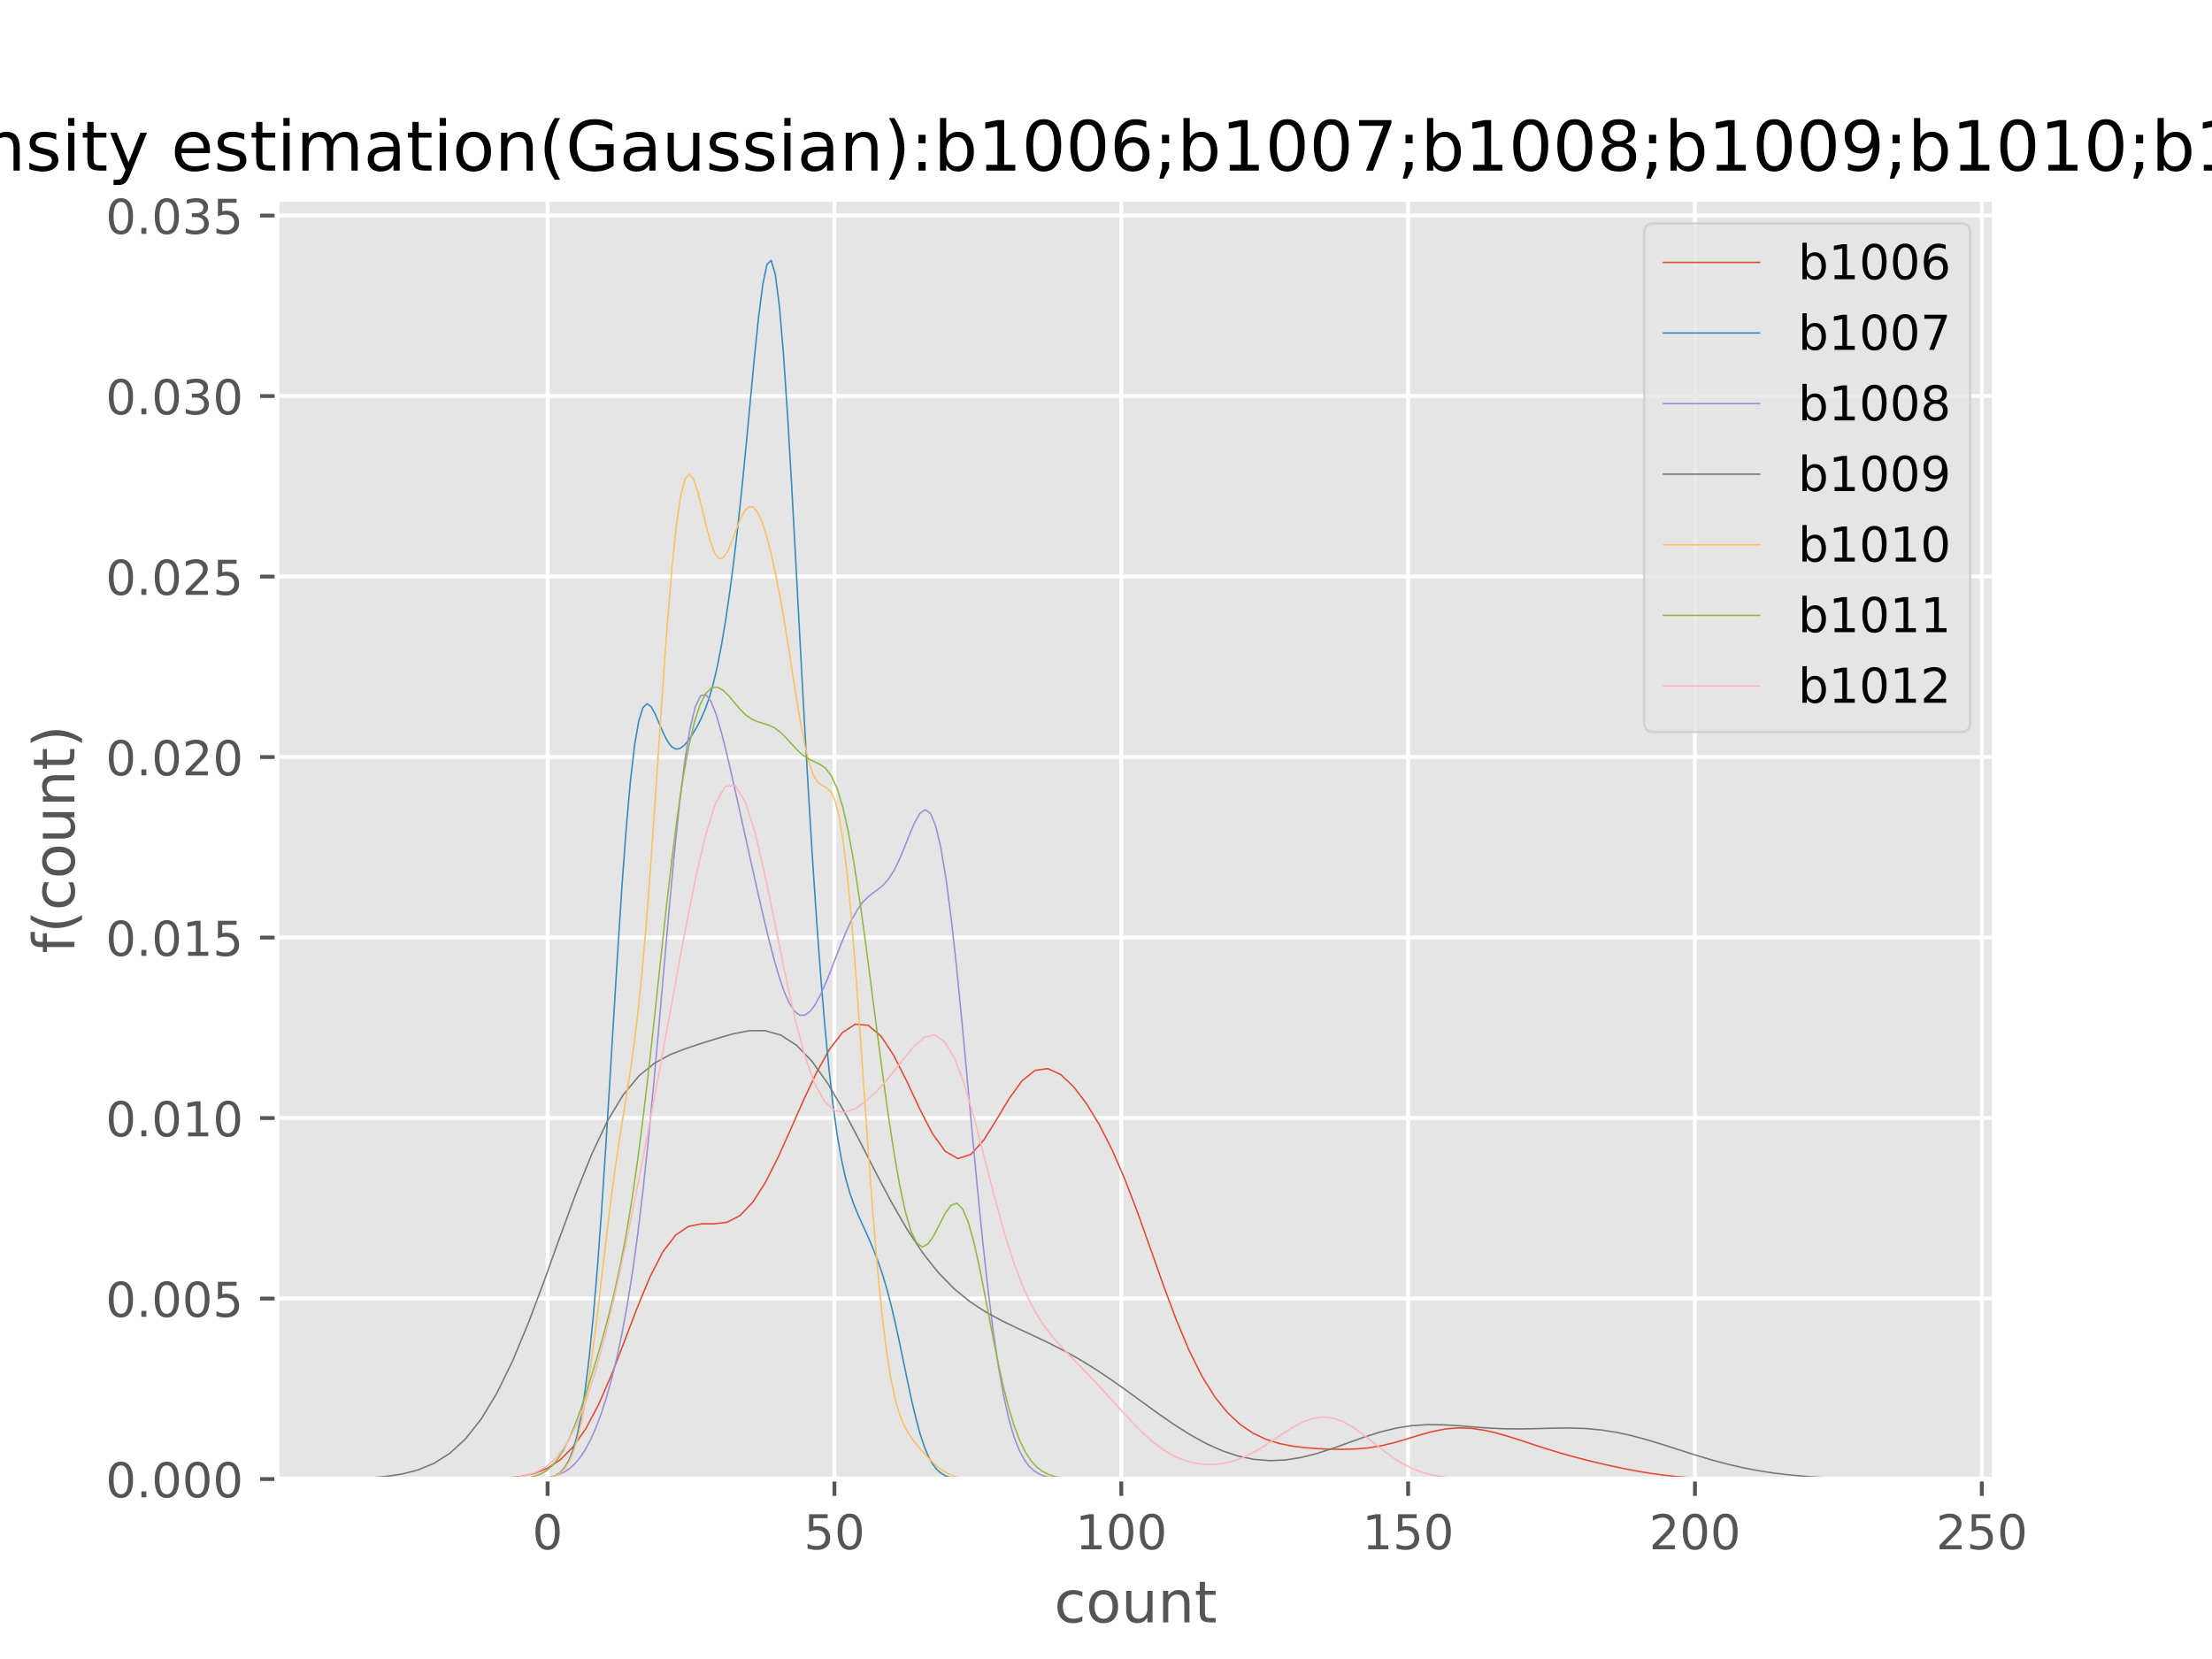 <?xml version="1.0" encoding="utf-8" standalone="no"?>
<!DOCTYPE svg PUBLIC "-//W3C//DTD SVG 1.1//EN"
  "http://www.w3.org/Graphics/SVG/1.1/DTD/svg11.dtd">
<!-- Created with matplotlib (http://matplotlib.org/) -->
<svg height="345pt" version="1.1" viewBox="0 0 460 345" width="460pt" xmlns="http://www.w3.org/2000/svg" xmlns:xlink="http://www.w3.org/1999/xlink">
 <defs>
  <style type="text/css">
*{stroke-linecap:butt;stroke-linejoin:round;}
  </style>
 </defs>
 <g id="figure_1">
  <g id="patch_1">
   <path d="M 0 345.6 
L 460.8 345.6 
L 460.8 0 
L 0 0 
z
" style="fill:#ffffff;"/>
  </g>
  <g id="axes_1">
   <g id="patch_2">
    <path d="M 57.6 307.584 
L 414.72 307.584 
L 414.72 41.472 
L 57.6 41.472 
z
" style="fill:#e5e5e5;"/>
   </g>
   <g id="matplotlib.axis_1">
    <g id="xtick_1">
     <g id="line2d_1">
      <path clip-path="url(#pf209faa23a)" d="M 113.876 307.584 
L 113.876 41.472 
" style="fill:none;stroke:#ffffff;stroke-linecap:square;stroke-width:0.8;"/>
     </g>
     <g id="line2d_2">
      <defs>
       <path d="M 0 0 
L 0 3.5 
" id="m2d88007209" style="stroke:#555555;stroke-width:0.8;"/>
      </defs>
      <g>
       <use style="fill:#555555;stroke:#555555;stroke-width:0.8;" x="113.876" xlink:href="#m2d88007209" y="307.584"/>
      </g>
     </g>
     <g id="text_1">
      <!-- 0 -->
      <defs>
       <path d="M 31.781 66.406 
Q 24.172 66.406 20.328 58.906 
Q 16.5 51.422 16.5 36.375 
Q 16.5 21.391 20.328 13.891 
Q 24.172 6.391 31.781 6.391 
Q 39.453 6.391 43.281 13.891 
Q 47.125 21.391 47.125 36.375 
Q 47.125 51.422 43.281 58.906 
Q 39.453 66.406 31.781 66.406 
z
M 31.781 74.219 
Q 44.047 74.219 50.516 64.516 
Q 56.984 54.828 56.984 36.375 
Q 56.984 17.969 50.516 8.266 
Q 44.047 -1.422 31.781 -1.422 
Q 19.531 -1.422 13.062 8.266 
Q 6.594 17.969 6.594 36.375 
Q 6.594 54.828 13.062 64.516 
Q 19.531 74.219 31.781 74.219 
z
" id="DejaVuSans-30"/>
      </defs>
      <g style="fill:#555555;" transform="translate(110.694 322.182)scale(0.1 -0.1)">
       <use xlink:href="#DejaVuSans-30"/>
      </g>
     </g>
    </g>
    <g id="xtick_2">
     <g id="line2d_3">
      <path clip-path="url(#pf209faa23a)" d="M 173.527 307.584 
L 173.527 41.472 
" style="fill:none;stroke:#ffffff;stroke-linecap:square;stroke-width:0.8;"/>
     </g>
     <g id="line2d_4">
      <g>
       <use style="fill:#555555;stroke:#555555;stroke-width:0.8;" x="173.527" xlink:href="#m2d88007209" y="307.584"/>
      </g>
     </g>
     <g id="text_2">
      <!-- 50 -->
      <defs>
       <path d="M 10.797 72.906 
L 49.516 72.906 
L 49.516 64.594 
L 19.828 64.594 
L 19.828 46.734 
Q 21.969 47.469 24.109 47.828 
Q 26.266 48.188 28.422 48.188 
Q 40.625 48.188 47.75 41.5 
Q 54.891 34.812 54.891 23.391 
Q 54.891 11.625 47.562 5.094 
Q 40.234 -1.422 26.906 -1.422 
Q 22.312 -1.422 17.547 -0.641 
Q 12.797 0.141 7.719 1.703 
L 7.719 11.625 
Q 12.109 9.234 16.797 8.062 
Q 21.484 6.891 26.703 6.891 
Q 35.156 6.891 40.078 11.328 
Q 45.016 15.766 45.016 23.391 
Q 45.016 31 40.078 35.438 
Q 35.156 39.891 26.703 39.891 
Q 22.75 39.891 18.812 39.016 
Q 14.891 38.141 10.797 36.281 
z
" id="DejaVuSans-35"/>
      </defs>
      <g style="fill:#555555;" transform="translate(167.164 322.182)scale(0.1 -0.1)">
       <use xlink:href="#DejaVuSans-35"/>
       <use x="63.623" xlink:href="#DejaVuSans-30"/>
      </g>
     </g>
    </g>
    <g id="xtick_3">
     <g id="line2d_5">
      <path clip-path="url(#pf209faa23a)" d="M 233.177 307.584 
L 233.177 41.472 
" style="fill:none;stroke:#ffffff;stroke-linecap:square;stroke-width:0.8;"/>
     </g>
     <g id="line2d_6">
      <g>
       <use style="fill:#555555;stroke:#555555;stroke-width:0.8;" x="233.177" xlink:href="#m2d88007209" y="307.584"/>
      </g>
     </g>
     <g id="text_3">
      <!-- 100 -->
      <defs>
       <path d="M 12.406 8.297 
L 28.516 8.297 
L 28.516 63.922 
L 10.984 60.406 
L 10.984 69.391 
L 28.422 72.906 
L 38.281 72.906 
L 38.281 8.297 
L 54.391 8.297 
L 54.391 0 
L 12.406 0 
z
" id="DejaVuSans-31"/>
      </defs>
      <g style="fill:#555555;" transform="translate(223.634 322.182)scale(0.1 -0.1)">
       <use xlink:href="#DejaVuSans-31"/>
       <use x="63.623" xlink:href="#DejaVuSans-30"/>
       <use x="127.246" xlink:href="#DejaVuSans-30"/>
      </g>
     </g>
    </g>
    <g id="xtick_4">
     <g id="line2d_7">
      <path clip-path="url(#pf209faa23a)" d="M 292.828 307.584 
L 292.828 41.472 
" style="fill:none;stroke:#ffffff;stroke-linecap:square;stroke-width:0.8;"/>
     </g>
     <g id="line2d_8">
      <g>
       <use style="fill:#555555;stroke:#555555;stroke-width:0.8;" x="292.828" xlink:href="#m2d88007209" y="307.584"/>
      </g>
     </g>
     <g id="text_4">
      <!-- 150 -->
      <g style="fill:#555555;" transform="translate(283.285 322.182)scale(0.1 -0.1)">
       <use xlink:href="#DejaVuSans-31"/>
       <use x="63.623" xlink:href="#DejaVuSans-35"/>
       <use x="127.246" xlink:href="#DejaVuSans-30"/>
      </g>
     </g>
    </g>
    <g id="xtick_5">
     <g id="line2d_9">
      <path clip-path="url(#pf209faa23a)" d="M 352.479 307.584 
L 352.479 41.472 
" style="fill:none;stroke:#ffffff;stroke-linecap:square;stroke-width:0.8;"/>
     </g>
     <g id="line2d_10">
      <g>
       <use style="fill:#555555;stroke:#555555;stroke-width:0.8;" x="352.479" xlink:href="#m2d88007209" y="307.584"/>
      </g>
     </g>
     <g id="text_5">
      <!-- 200 -->
      <defs>
       <path d="M 19.188 8.297 
L 53.609 8.297 
L 53.609 0 
L 7.328 0 
L 7.328 8.297 
Q 12.938 14.109 22.625 23.891 
Q 32.328 33.688 34.812 36.531 
Q 39.547 41.844 41.422 45.531 
Q 43.312 49.219 43.312 52.781 
Q 43.312 58.594 39.234 62.25 
Q 35.156 65.922 28.609 65.922 
Q 23.969 65.922 18.812 64.312 
Q 13.672 62.703 7.812 59.422 
L 7.812 69.391 
Q 13.766 71.781 18.938 73 
Q 24.125 74.219 28.422 74.219 
Q 39.75 74.219 46.484 68.547 
Q 53.219 62.891 53.219 53.422 
Q 53.219 48.922 51.531 44.891 
Q 49.859 40.875 45.406 35.406 
Q 44.188 33.984 37.641 27.219 
Q 31.109 20.453 19.188 8.297 
z
" id="DejaVuSans-32"/>
      </defs>
      <g style="fill:#555555;" transform="translate(342.936 322.182)scale(0.1 -0.1)">
       <use xlink:href="#DejaVuSans-32"/>
       <use x="63.623" xlink:href="#DejaVuSans-30"/>
       <use x="127.246" xlink:href="#DejaVuSans-30"/>
      </g>
     </g>
    </g>
    <g id="xtick_6">
     <g id="line2d_11">
      <path clip-path="url(#pf209faa23a)" d="M 412.13 307.584 
L 412.13 41.472 
" style="fill:none;stroke:#ffffff;stroke-linecap:square;stroke-width:0.8;"/>
     </g>
     <g id="line2d_12">
      <g>
       <use style="fill:#555555;stroke:#555555;stroke-width:0.8;" x="412.13" xlink:href="#m2d88007209" y="307.584"/>
      </g>
     </g>
     <g id="text_6">
      <!-- 250 -->
      <g style="fill:#555555;" transform="translate(402.587 322.182)scale(0.1 -0.1)">
       <use xlink:href="#DejaVuSans-32"/>
       <use x="63.623" xlink:href="#DejaVuSans-35"/>
       <use x="127.246" xlink:href="#DejaVuSans-30"/>
      </g>
     </g>
    </g>
    <g id="text_7">
     <!-- count -->
     <defs>
      <path d="M 48.781 52.594 
L 48.781 44.188 
Q 44.969 46.297 41.141 47.344 
Q 37.312 48.391 33.406 48.391 
Q 24.656 48.391 19.812 42.844 
Q 14.984 37.312 14.984 27.297 
Q 14.984 17.281 19.812 11.734 
Q 24.656 6.203 33.406 6.203 
Q 37.312 6.203 41.141 7.25 
Q 44.969 8.297 48.781 10.406 
L 48.781 2.094 
Q 45.016 0.344 40.984 -0.531 
Q 36.969 -1.422 32.422 -1.422 
Q 20.062 -1.422 12.781 6.344 
Q 5.516 14.109 5.516 27.297 
Q 5.516 40.672 12.859 48.328 
Q 20.219 56 33.016 56 
Q 37.156 56 41.109 55.141 
Q 45.062 54.297 48.781 52.594 
z
" id="DejaVuSans-63"/>
      <path d="M 30.609 48.391 
Q 23.391 48.391 19.188 42.75 
Q 14.984 37.109 14.984 27.297 
Q 14.984 17.484 19.156 11.844 
Q 23.344 6.203 30.609 6.203 
Q 37.797 6.203 41.984 11.859 
Q 46.188 17.531 46.188 27.297 
Q 46.188 37.016 41.984 42.703 
Q 37.797 48.391 30.609 48.391 
z
M 30.609 56 
Q 42.328 56 49.016 48.375 
Q 55.719 40.766 55.719 27.297 
Q 55.719 13.875 49.016 6.219 
Q 42.328 -1.422 30.609 -1.422 
Q 18.844 -1.422 12.172 6.219 
Q 5.516 13.875 5.516 27.297 
Q 5.516 40.766 12.172 48.375 
Q 18.844 56 30.609 56 
z
" id="DejaVuSans-6f"/>
      <path d="M 8.5 21.578 
L 8.5 54.688 
L 17.484 54.688 
L 17.484 21.922 
Q 17.484 14.156 20.5 10.266 
Q 23.531 6.391 29.594 6.391 
Q 36.859 6.391 41.078 11.031 
Q 45.312 15.672 45.312 23.688 
L 45.312 54.688 
L 54.297 54.688 
L 54.297 0 
L 45.312 0 
L 45.312 8.406 
Q 42.047 3.422 37.719 1 
Q 33.406 -1.422 27.688 -1.422 
Q 18.266 -1.422 13.375 4.438 
Q 8.5 10.297 8.5 21.578 
z
M 31.109 56 
z
" id="DejaVuSans-75"/>
      <path d="M 54.891 33.016 
L 54.891 0 
L 45.906 0 
L 45.906 32.719 
Q 45.906 40.484 42.875 44.328 
Q 39.844 48.188 33.797 48.188 
Q 26.516 48.188 22.312 43.547 
Q 18.109 38.922 18.109 30.906 
L 18.109 0 
L 9.078 0 
L 9.078 54.688 
L 18.109 54.688 
L 18.109 46.188 
Q 21.344 51.125 25.703 53.562 
Q 30.078 56 35.797 56 
Q 45.219 56 50.047 50.172 
Q 54.891 44.344 54.891 33.016 
z
" id="DejaVuSans-6e"/>
      <path d="M 18.312 70.219 
L 18.312 54.688 
L 36.812 54.688 
L 36.812 47.703 
L 18.312 47.703 
L 18.312 18.016 
Q 18.312 11.328 20.141 9.422 
Q 21.969 7.516 27.594 7.516 
L 36.812 7.516 
L 36.812 0 
L 27.594 0 
Q 17.188 0 13.234 3.875 
Q 9.281 7.766 9.281 18.016 
L 9.281 47.703 
L 2.688 47.703 
L 2.688 54.688 
L 9.281 54.688 
L 9.281 70.219 
z
" id="DejaVuSans-74"/>
     </defs>
     <g style="fill:#555555;" transform="translate(219.232 337.38)scale(0.12 -0.12)">
      <use xlink:href="#DejaVuSans-63"/>
      <use x="54.98" xlink:href="#DejaVuSans-6f"/>
      <use x="116.162" xlink:href="#DejaVuSans-75"/>
      <use x="179.541" xlink:href="#DejaVuSans-6e"/>
      <use x="242.92" xlink:href="#DejaVuSans-74"/>
     </g>
    </g>
   </g>
   <g id="matplotlib.axis_2">
    <g id="ytick_1">
     <g id="line2d_13">
      <path clip-path="url(#pf209faa23a)" d="M 57.6 307.584 
L 414.72 307.584 
" style="fill:none;stroke:#ffffff;stroke-linecap:square;stroke-width:0.8;"/>
     </g>
     <g id="line2d_14">
      <defs>
       <path d="M 0 0 
L -3.5 0 
" id="m86956acc45" style="stroke:#555555;stroke-width:0.8;"/>
      </defs>
      <g>
       <use style="fill:#555555;stroke:#555555;stroke-width:0.8;" x="57.6" xlink:href="#m86956acc45" y="307.584"/>
      </g>
     </g>
     <g id="text_8">
      <!-- 0.000 -->
      <defs>
       <path d="M 10.688 12.406 
L 21 12.406 
L 21 0 
L 10.688 0 
z
" id="DejaVuSans-2e"/>
      </defs>
      <g style="fill:#555555;" transform="translate(21.972 311.383)scale(0.1 -0.1)">
       <use xlink:href="#DejaVuSans-30"/>
       <use x="63.623" xlink:href="#DejaVuSans-2e"/>
       <use x="95.41" xlink:href="#DejaVuSans-30"/>
       <use x="159.033" xlink:href="#DejaVuSans-30"/>
       <use x="222.656" xlink:href="#DejaVuSans-30"/>
      </g>
     </g>
    </g>
    <g id="ytick_2">
     <g id="line2d_15">
      <path clip-path="url(#pf209faa23a)" d="M 57.6 270.048 
L 414.72 270.048 
" style="fill:none;stroke:#ffffff;stroke-linecap:square;stroke-width:0.8;"/>
     </g>
     <g id="line2d_16">
      <g>
       <use style="fill:#555555;stroke:#555555;stroke-width:0.8;" x="57.6" xlink:href="#m86956acc45" y="270.048"/>
      </g>
     </g>
     <g id="text_9">
      <!-- 0.005 -->
      <g style="fill:#555555;" transform="translate(21.972 273.847)scale(0.1 -0.1)">
       <use xlink:href="#DejaVuSans-30"/>
       <use x="63.623" xlink:href="#DejaVuSans-2e"/>
       <use x="95.41" xlink:href="#DejaVuSans-30"/>
       <use x="159.033" xlink:href="#DejaVuSans-30"/>
       <use x="222.656" xlink:href="#DejaVuSans-35"/>
      </g>
     </g>
    </g>
    <g id="ytick_3">
     <g id="line2d_17">
      <path clip-path="url(#pf209faa23a)" d="M 57.6 232.511 
L 414.72 232.511 
" style="fill:none;stroke:#ffffff;stroke-linecap:square;stroke-width:0.8;"/>
     </g>
     <g id="line2d_18">
      <g>
       <use style="fill:#555555;stroke:#555555;stroke-width:0.8;" x="57.6" xlink:href="#m86956acc45" y="232.511"/>
      </g>
     </g>
     <g id="text_10">
      <!-- 0.010 -->
      <g style="fill:#555555;" transform="translate(21.972 236.31)scale(0.1 -0.1)">
       <use xlink:href="#DejaVuSans-30"/>
       <use x="63.623" xlink:href="#DejaVuSans-2e"/>
       <use x="95.41" xlink:href="#DejaVuSans-30"/>
       <use x="159.033" xlink:href="#DejaVuSans-31"/>
       <use x="222.656" xlink:href="#DejaVuSans-30"/>
      </g>
     </g>
    </g>
    <g id="ytick_4">
     <g id="line2d_19">
      <path clip-path="url(#pf209faa23a)" d="M 57.6 194.975 
L 414.72 194.975 
" style="fill:none;stroke:#ffffff;stroke-linecap:square;stroke-width:0.8;"/>
     </g>
     <g id="line2d_20">
      <g>
       <use style="fill:#555555;stroke:#555555;stroke-width:0.8;" x="57.6" xlink:href="#m86956acc45" y="194.975"/>
      </g>
     </g>
     <g id="text_11">
      <!-- 0.015 -->
      <g style="fill:#555555;" transform="translate(21.972 198.774)scale(0.1 -0.1)">
       <use xlink:href="#DejaVuSans-30"/>
       <use x="63.623" xlink:href="#DejaVuSans-2e"/>
       <use x="95.41" xlink:href="#DejaVuSans-30"/>
       <use x="159.033" xlink:href="#DejaVuSans-31"/>
       <use x="222.656" xlink:href="#DejaVuSans-35"/>
      </g>
     </g>
    </g>
    <g id="ytick_5">
     <g id="line2d_21">
      <path clip-path="url(#pf209faa23a)" d="M 57.6 157.439 
L 414.72 157.439 
" style="fill:none;stroke:#ffffff;stroke-linecap:square;stroke-width:0.8;"/>
     </g>
     <g id="line2d_22">
      <g>
       <use style="fill:#555555;stroke:#555555;stroke-width:0.8;" x="57.6" xlink:href="#m86956acc45" y="157.439"/>
      </g>
     </g>
     <g id="text_12">
      <!-- 0.020 -->
      <g style="fill:#555555;" transform="translate(21.972 161.238)scale(0.1 -0.1)">
       <use xlink:href="#DejaVuSans-30"/>
       <use x="63.623" xlink:href="#DejaVuSans-2e"/>
       <use x="95.41" xlink:href="#DejaVuSans-30"/>
       <use x="159.033" xlink:href="#DejaVuSans-32"/>
       <use x="222.656" xlink:href="#DejaVuSans-30"/>
      </g>
     </g>
    </g>
    <g id="ytick_6">
     <g id="line2d_23">
      <path clip-path="url(#pf209faa23a)" d="M 57.6 119.902 
L 414.72 119.902 
" style="fill:none;stroke:#ffffff;stroke-linecap:square;stroke-width:0.8;"/>
     </g>
     <g id="line2d_24">
      <g>
       <use style="fill:#555555;stroke:#555555;stroke-width:0.8;" x="57.6" xlink:href="#m86956acc45" y="119.902"/>
      </g>
     </g>
     <g id="text_13">
      <!-- 0.025 -->
      <g style="fill:#555555;" transform="translate(21.972 123.701)scale(0.1 -0.1)">
       <use xlink:href="#DejaVuSans-30"/>
       <use x="63.623" xlink:href="#DejaVuSans-2e"/>
       <use x="95.41" xlink:href="#DejaVuSans-30"/>
       <use x="159.033" xlink:href="#DejaVuSans-32"/>
       <use x="222.656" xlink:href="#DejaVuSans-35"/>
      </g>
     </g>
    </g>
    <g id="ytick_7">
     <g id="line2d_25">
      <path clip-path="url(#pf209faa23a)" d="M 57.6 82.366 
L 414.72 82.366 
" style="fill:none;stroke:#ffffff;stroke-linecap:square;stroke-width:0.8;"/>
     </g>
     <g id="line2d_26">
      <g>
       <use style="fill:#555555;stroke:#555555;stroke-width:0.8;" x="57.6" xlink:href="#m86956acc45" y="82.366"/>
      </g>
     </g>
     <g id="text_14">
      <!-- 0.030 -->
      <defs>
       <path d="M 40.578 39.312 
Q 47.656 37.797 51.625 33 
Q 55.609 28.219 55.609 21.188 
Q 55.609 10.406 48.188 4.484 
Q 40.766 -1.422 27.094 -1.422 
Q 22.516 -1.422 17.656 -0.516 
Q 12.797 0.391 7.625 2.203 
L 7.625 11.719 
Q 11.719 9.328 16.594 8.109 
Q 21.484 6.891 26.812 6.891 
Q 36.078 6.891 40.938 10.547 
Q 45.797 14.203 45.797 21.188 
Q 45.797 27.641 41.281 31.266 
Q 36.766 34.906 28.719 34.906 
L 20.219 34.906 
L 20.219 43.016 
L 29.109 43.016 
Q 36.375 43.016 40.234 45.922 
Q 44.094 48.828 44.094 54.297 
Q 44.094 59.906 40.109 62.906 
Q 36.141 65.922 28.719 65.922 
Q 24.656 65.922 20.016 65.031 
Q 15.375 64.156 9.812 62.312 
L 9.812 71.094 
Q 15.438 72.656 20.344 73.438 
Q 25.25 74.219 29.594 74.219 
Q 40.828 74.219 47.359 69.109 
Q 53.906 64.016 53.906 55.328 
Q 53.906 49.266 50.438 45.094 
Q 46.969 40.922 40.578 39.312 
z
" id="DejaVuSans-33"/>
      </defs>
      <g style="fill:#555555;" transform="translate(21.972 86.165)scale(0.1 -0.1)">
       <use xlink:href="#DejaVuSans-30"/>
       <use x="63.623" xlink:href="#DejaVuSans-2e"/>
       <use x="95.41" xlink:href="#DejaVuSans-30"/>
       <use x="159.033" xlink:href="#DejaVuSans-33"/>
       <use x="222.656" xlink:href="#DejaVuSans-30"/>
      </g>
     </g>
    </g>
    <g id="ytick_8">
     <g id="line2d_27">
      <path clip-path="url(#pf209faa23a)" d="M 57.6 44.829 
L 414.72 44.829 
" style="fill:none;stroke:#ffffff;stroke-linecap:square;stroke-width:0.8;"/>
     </g>
     <g id="line2d_28">
      <g>
       <use style="fill:#555555;stroke:#555555;stroke-width:0.8;" x="57.6" xlink:href="#m86956acc45" y="44.829"/>
      </g>
     </g>
     <g id="text_15">
      <!-- 0.035 -->
      <g style="fill:#555555;" transform="translate(21.972 48.629)scale(0.1 -0.1)">
       <use xlink:href="#DejaVuSans-30"/>
       <use x="63.623" xlink:href="#DejaVuSans-2e"/>
       <use x="95.41" xlink:href="#DejaVuSans-30"/>
       <use x="159.033" xlink:href="#DejaVuSans-33"/>
       <use x="222.656" xlink:href="#DejaVuSans-35"/>
      </g>
     </g>
    </g>
    <g id="text_16">
     <!-- f(count) -->
     <defs>
      <path d="M 37.109 75.984 
L 37.109 68.5 
L 28.516 68.5 
Q 23.688 68.5 21.797 66.547 
Q 19.922 64.594 19.922 59.516 
L 19.922 54.688 
L 34.719 54.688 
L 34.719 47.703 
L 19.922 47.703 
L 19.922 0 
L 10.891 0 
L 10.891 47.703 
L 2.297 47.703 
L 2.297 54.688 
L 10.891 54.688 
L 10.891 58.5 
Q 10.891 67.625 15.141 71.797 
Q 19.391 75.984 28.609 75.984 
z
" id="DejaVuSans-66"/>
      <path d="M 31 75.875 
Q 24.469 64.656 21.281 53.656 
Q 18.109 42.672 18.109 31.391 
Q 18.109 20.125 21.312 9.062 
Q 24.516 -2 31 -13.188 
L 23.188 -13.188 
Q 15.875 -1.703 12.234 9.375 
Q 8.594 20.453 8.594 31.391 
Q 8.594 42.281 12.203 53.312 
Q 15.828 64.359 23.188 75.875 
z
" id="DejaVuSans-28"/>
      <path d="M 8.016 75.875 
L 15.828 75.875 
Q 23.141 64.359 26.781 53.312 
Q 30.422 42.281 30.422 31.391 
Q 30.422 20.453 26.781 9.375 
Q 23.141 -1.703 15.828 -13.188 
L 8.016 -13.188 
Q 14.5 -2 17.703 9.062 
Q 20.906 20.125 20.906 31.391 
Q 20.906 42.672 17.703 53.656 
Q 14.5 64.656 8.016 75.875 
z
" id="DejaVuSans-29"/>
     </defs>
     <g style="fill:#555555;" transform="translate(15.476 198.25)rotate(-90)scale(0.12 -0.12)">
      <use xlink:href="#DejaVuSans-66"/>
      <use x="35.205" xlink:href="#DejaVuSans-28"/>
      <use x="74.219" xlink:href="#DejaVuSans-63"/>
      <use x="129.199" xlink:href="#DejaVuSans-6f"/>
      <use x="190.381" xlink:href="#DejaVuSans-75"/>
      <use x="253.76" xlink:href="#DejaVuSans-6e"/>
      <use x="317.139" xlink:href="#DejaVuSans-74"/>
      <use x="356.348" xlink:href="#DejaVuSans-29"/>
     </g>
    </g>
   </g>
   <g id="line2d_29">
    <path clip-path="url(#pf209faa23a)" d="M 100.459 307.537 
L 103.128 307.468 
L 105.797 307.316 
L 108.466 307.004 
L 111.135 306.409 
L 113.805 305.353 
L 116.474 303.61 
L 119.143 300.935 
L 121.812 297.122 
L 124.481 292.084 
L 127.15 285.937 
L 129.819 279.046 
L 132.488 272.01 
L 135.158 265.556 
L 137.827 260.361 
L 140.496 256.849 
L 143.165 255.037 
L 145.834 254.504 
L 148.503 254.501 
L 151.172 254.175 
L 153.842 252.819 
L 156.511 250.053 
L 159.18 245.874 
L 161.849 240.583 
L 164.518 234.651 
L 167.187 228.603 
L 169.856 222.95 
L 172.525 218.174 
L 175.195 214.722 
L 177.864 212.983 
L 180.533 213.213 
L 183.202 215.461 
L 185.871 219.497 
L 188.54 224.782 
L 191.209 230.505 
L 193.879 235.693 
L 196.548 239.402 
L 199.217 240.941 
L 201.886 240.074 
L 204.555 237.115 
L 207.224 232.868 
L 209.893 228.402 
L 212.562 224.745 
L 215.232 222.6 
L 217.901 222.216 
L 220.57 223.449 
L 223.239 225.964 
L 225.908 229.467 
L 228.577 233.831 
L 231.246 239.075 
L 233.916 245.231 
L 236.585 252.199 
L 239.254 259.687 
L 241.923 267.248 
L 244.592 274.408 
L 247.261 280.781 
L 249.93 286.147 
L 252.599 290.455 
L 255.269 293.779 
L 257.938 296.26 
L 260.607 298.056 
L 263.276 299.313 
L 265.945 300.159 
L 268.614 300.703 
L 271.283 301.041 
L 273.952 301.247 
L 276.622 301.364 
L 279.291 301.4 
L 281.96 301.325 
L 284.629 301.088 
L 287.298 300.649 
L 289.967 300.007 
L 292.636 299.22 
L 295.306 298.396 
L 297.975 297.669 
L 300.644 297.157 
L 303.313 296.938 
L 305.982 297.034 
L 308.651 297.42 
L 311.32 298.035 
L 313.989 298.809 
L 316.659 299.669 
L 319.328 300.553 
L 321.997 301.413 
L 324.666 302.221 
L 327.335 302.969 
L 330.004 303.66 
L 332.673 304.302 
L 335.343 304.903 
L 338.012 305.461 
L 340.681 305.967 
L 343.35 306.408 
L 346.019 306.772 
L 348.688 307.055 
L 351.357 307.259 
L 354.026 307.397 
L 356.696 307.484 
L 359.365 307.534 
L 362.034 307.56 
L 364.703 307.574 
" style="fill:none;stroke:#e24a33;stroke-linecap:square;stroke-width:0.3;"/>
   </g>
   <g id="line2d_30">
    <path clip-path="url(#pf209faa23a)" d="M 113.066 307.459 
L 113.926 307.344 
L 114.786 307.138 
L 115.646 306.785 
L 116.506 306.201 
L 117.366 305.274 
L 118.226 303.853 
L 119.086 301.755 
L 119.946 298.769 
L 120.805 294.668 
L 121.665 289.236 
L 122.525 282.287 
L 123.385 273.707 
L 124.245 263.479 
L 125.105 251.716 
L 125.965 238.673 
L 126.825 224.752 
L 127.685 210.483 
L 128.545 196.48 
L 129.404 183.384 
L 130.264 171.792 
L 131.124 162.182 
L 131.984 154.851 
L 132.844 149.886 
L 133.704 147.152 
L 134.564 146.332 
L 135.424 146.971 
L 136.284 148.555 
L 137.143 150.573 
L 138.003 152.58 
L 138.863 154.237 
L 139.723 155.332 
L 140.583 155.787 
L 141.443 155.631 
L 142.303 154.973 
L 143.163 153.952 
L 144.023 152.685 
L 144.883 151.229 
L 145.742 149.564 
L 146.602 147.595 
L 147.462 145.186 
L 148.322 142.198 
L 149.182 138.529 
L 150.042 134.127 
L 150.902 128.98 
L 151.762 123.096 
L 152.622 116.471 
L 153.481 109.093 
L 154.341 100.97 
L 155.201 92.199 
L 156.061 83.04 
L 156.921 73.972 
L 157.781 65.697 
L 158.641 59.071 
L 159.501 54.974 
L 160.361 54.144 
L 161.221 57.03 
L 162.08 63.693 
L 162.94 73.799 
L 163.8 86.688 
L 164.66 101.515 
L 165.52 117.398 
L 166.38 133.554 
L 167.24 149.372 
L 168.1 164.437 
L 168.96 178.498 
L 169.819 191.406 
L 170.679 203.069 
L 171.539 213.412 
L 172.399 222.377 
L 173.259 229.942 
L 174.119 236.142 
L 174.979 241.089 
L 175.839 244.968 
L 176.699 248.011 
L 177.559 250.468 
L 178.418 252.568 
L 179.278 254.493 
L 180.138 256.379 
L 180.998 258.319 
L 181.858 260.389 
L 182.718 262.659 
L 183.578 265.205 
L 184.438 268.094 
L 185.298 271.368 
L 186.157 275.021 
L 187.017 278.985 
L 187.877 283.132 
L 188.737 287.29 
L 189.597 291.274 
L 190.457 294.915 
L 191.317 298.088 
L 192.177 300.723 
L 193.037 302.81 
L 193.897 304.387 
L 194.756 305.525 
L 195.616 306.309 
L 196.476 306.825 
L 197.336 307.15 
L 198.196 307.345 
" style="fill:none;stroke:#348abd;stroke-linecap:square;stroke-width:0.3;"/>
   </g>
   <g id="line2d_31">
    <path clip-path="url(#pf209faa23a)" d="M 111.986 307.455 
L 113.073 307.359 
L 114.159 307.203 
L 115.246 306.962 
L 116.332 306.599 
L 117.419 306.072 
L 118.506 305.336 
L 119.592 304.339 
L 120.679 303.033 
L 121.765 301.376 
L 122.852 299.331 
L 123.939 296.871 
L 125.025 293.971 
L 126.112 290.606 
L 127.198 286.733 
L 128.285 282.289 
L 129.371 277.177 
L 130.458 271.275 
L 131.545 264.44 
L 132.631 256.542 
L 133.718 247.489 
L 134.804 237.276 
L 135.891 226.013 
L 136.977 213.952 
L 138.064 201.485 
L 139.151 189.118 
L 140.237 177.417 
L 141.324 166.945 
L 142.41 158.185 
L 143.497 151.48 
L 144.584 146.994 
L 145.67 144.705 
L 146.757 144.425 
L 147.843 145.844 
L 148.93 148.592 
L 150.016 152.293 
L 151.103 156.615 
L 152.19 161.293 
L 153.276 166.145 
L 154.363 171.06 
L 155.449 175.979 
L 156.536 180.871 
L 157.623 185.704 
L 158.709 190.428 
L 159.796 194.96 
L 160.882 199.186 
L 161.969 202.966 
L 163.055 206.158 
L 164.142 208.635 
L 165.229 210.303 
L 166.315 211.12 
L 167.402 211.098 
L 168.488 210.297 
L 169.575 208.819 
L 170.661 206.791 
L 171.748 204.352 
L 172.835 201.652 
L 173.921 198.837 
L 175.008 196.058 
L 176.094 193.453 
L 177.181 191.145 
L 178.268 189.22 
L 179.354 187.711 
L 180.441 186.579 
L 181.527 185.712 
L 182.614 184.932 
L 183.7 184.027 
L 184.787 182.797 
L 185.874 181.101 
L 186.96 178.905 
L 188.047 176.312 
L 189.133 173.567 
L 190.22 171.034 
L 191.307 169.156 
L 192.393 168.387 
L 193.48 169.138 
L 194.566 171.711 
L 195.653 176.269 
L 196.739 182.808 
L 197.826 191.168 
L 198.913 201.05 
L 199.999 212.052 
L 201.086 223.71 
L 202.172 235.546 
L 203.259 247.103 
L 204.346 257.989 
L 205.432 267.893 
L 206.519 276.607 
L 207.605 284.026 
L 208.692 290.138 
L 209.778 295.012 
L 210.865 298.773 
L 211.952 301.583 
L 213.038 303.614 
L 214.125 305.034 
L 215.211 305.994 
L 216.298 306.623 
L 217.384 307.02 
L 218.471 307.264 
L 219.558 307.408 
" style="fill:none;stroke:#988ed5;stroke-linecap:square;stroke-width:0.3;"/>
   </g>
   <g id="line2d_32">
    <path clip-path="url(#pf209faa23a)" d="M 73.833 307.444 
L 77.112 307.295 
L 80.391 307.016 
L 83.671 306.519 
L 86.95 305.677 
L 90.229 304.323 
L 93.509 302.254 
L 96.788 299.249 
L 100.067 295.104 
L 103.347 289.68 
L 106.626 282.952 
L 109.905 275.057 
L 113.185 266.31 
L 116.464 257.184 
L 119.743 248.254 
L 123.023 240.09 
L 126.302 233.154 
L 129.581 227.703 
L 132.861 223.746 
L 136.14 221.064 
L 139.42 219.288 
L 142.699 218.021 
L 145.978 216.946 
L 149.258 215.915 
L 152.537 214.974 
L 155.816 214.339 
L 159.096 214.326 
L 162.375 215.257 
L 165.654 217.379 
L 168.934 220.792 
L 172.213 225.423 
L 175.492 231.033 
L 178.772 237.26 
L 182.051 243.686 
L 185.33 249.907 
L 188.61 255.6 
L 191.889 260.554 
L 195.168 264.689 
L 198.448 268.035 
L 201.727 270.702 
L 205.006 272.844 
L 208.286 274.629 
L 211.565 276.214 
L 214.844 277.731 
L 218.124 279.288 
L 221.403 280.962 
L 224.682 282.804 
L 227.962 284.831 
L 231.241 287.029 
L 234.52 289.357 
L 237.8 291.747 
L 241.079 294.116 
L 244.358 296.377 
L 247.638 298.443 
L 250.917 300.239 
L 254.196 301.705 
L 257.476 302.795 
L 260.755 303.48 
L 264.034 303.749 
L 267.314 303.61 
L 270.593 303.095 
L 273.872 302.263 
L 277.152 301.201 
L 280.431 300.02 
L 283.71 298.848 
L 286.99 297.807 
L 290.269 296.998 
L 293.548 296.482 
L 296.828 296.264 
L 300.107 296.299 
L 303.386 296.501 
L 306.666 296.766 
L 309.945 296.998 
L 313.224 297.134 
L 316.504 297.154 
L 319.783 297.087 
L 323.062 296.996 
L 326.342 296.962 
L 329.621 297.063 
L 332.9 297.356 
L 336.18 297.866 
L 339.459 298.586 
L 342.739 299.477 
L 346.018 300.484 
L 349.297 301.542 
L 352.577 302.588 
L 355.856 303.571 
L 359.135 304.453 
L 362.415 305.213 
L 365.694 305.843 
L 368.973 306.345 
L 372.253 306.731 
L 375.532 307.018 
L 378.811 307.221 
L 382.091 307.361 
L 385.37 307.452 
L 388.649 307.509 
L 391.929 307.544 
L 395.208 307.563 
L 398.487 307.574 
" style="fill:none;stroke:#777777;stroke-linecap:square;stroke-width:0.3;"/>
   </g>
   <g id="line2d_33">
    <path clip-path="url(#pf209faa23a)" d="M 113.919 307.372 
L 114.81 307.179 
L 115.701 306.838 
L 116.592 306.267 
L 117.482 305.349 
L 118.373 303.941 
L 119.264 301.878 
L 120.155 298.993 
L 121.046 295.146 
L 121.937 290.26 
L 122.828 284.356 
L 123.719 277.571 
L 124.609 270.166 
L 125.5 262.491 
L 126.391 254.922 
L 127.282 247.783 
L 128.173 241.261 
L 129.064 235.344 
L 129.955 229.8 
L 130.846 224.215 
L 131.736 218.07 
L 132.627 210.858 
L 133.518 202.202 
L 134.409 191.944 
L 135.3 180.2 
L 136.191 167.345 
L 137.082 153.968 
L 137.973 140.78 
L 138.863 128.518 
L 139.754 117.851 
L 140.645 109.305 
L 141.536 103.213 
L 142.427 99.683 
L 143.318 98.594 
L 144.209 99.606 
L 145.1 102.193 
L 145.99 105.705 
L 146.881 109.441 
L 147.772 112.745 
L 148.663 115.098 
L 149.554 116.194 
L 150.445 115.975 
L 151.336 114.621 
L 152.227 112.5 
L 153.117 110.081 
L 154.008 107.838 
L 154.899 106.169 
L 155.79 105.342 
L 156.681 105.479 
L 157.572 106.576 
L 158.463 108.546 
L 159.354 111.271 
L 160.244 114.649 
L 161.135 118.613 
L 162.026 123.125 
L 162.917 128.144 
L 163.808 133.587 
L 164.699 139.287 
L 165.59 144.979 
L 166.481 150.327 
L 167.371 154.978 
L 168.262 158.642 
L 169.153 161.177 
L 170.044 162.649 
L 170.935 163.353 
L 171.826 163.786 
L 172.717 164.578 
L 173.608 166.391 
L 174.498 169.804 
L 175.389 175.221 
L 176.28 182.798 
L 177.171 192.421 
L 178.062 203.725 
L 178.953 216.154 
L 179.844 229.044 
L 180.735 241.72 
L 181.625 253.582 
L 182.516 264.167 
L 183.407 273.189 
L 184.298 280.546 
L 185.189 286.298 
L 186.08 290.629 
L 186.971 293.802 
L 187.862 296.106 
L 188.752 297.817 
L 189.643 299.165 
L 190.534 300.315 
L 191.425 301.37 
L 192.316 302.375 
L 193.207 303.332 
L 194.098 304.222 
L 194.989 305.017 
L 195.879 305.696 
L 196.77 306.249 
L 197.661 306.676 
L 198.552 306.991 
L 199.443 307.213 
L 200.334 307.361 
L 201.225 307.455 
L 202.116 307.513 
" style="fill:none;stroke:#fbc15e;stroke-linecap:square;stroke-width:0.3;"/>
   </g>
   <g id="line2d_34">
    <path clip-path="url(#pf209faa23a)" d="M 107.703 307.499 
L 108.888 307.412 
L 110.073 307.253 
L 111.258 306.979 
L 112.443 306.53 
L 113.629 305.833 
L 114.814 304.81 
L 115.999 303.385 
L 117.184 301.504 
L 118.369 299.146 
L 119.554 296.332 
L 120.74 293.118 
L 121.925 289.586 
L 123.11 285.813 
L 124.295 281.844 
L 125.48 277.671 
L 126.665 273.219 
L 127.85 268.356 
L 129.036 262.908 
L 130.221 256.688 
L 131.406 249.534 
L 132.591 241.344 
L 133.776 232.113 
L 134.961 221.965 
L 136.147 211.157 
L 137.332 200.067 
L 138.517 189.146 
L 139.702 178.851 
L 140.887 169.576 
L 142.072 161.606 
L 143.258 155.09 
L 144.443 150.059 
L 145.628 146.452 
L 146.813 144.157 
L 147.998 143.03 
L 149.183 142.894 
L 150.369 143.537 
L 151.554 144.708 
L 152.739 146.128 
L 153.924 147.529 
L 155.109 148.701 
L 156.294 149.54 
L 157.48 150.067 
L 158.665 150.416 
L 159.85 150.782 
L 161.035 151.347 
L 162.22 152.216 
L 163.405 153.372 
L 164.591 154.687 
L 165.776 155.971 
L 166.961 157.048 
L 168.146 157.836 
L 169.331 158.395 
L 170.516 158.939 
L 171.702 159.798 
L 172.887 161.349 
L 174.072 163.942 
L 175.257 167.824 
L 176.442 173.097 
L 177.627 179.704 
L 178.813 187.45 
L 179.998 196.042 
L 181.183 205.134 
L 182.368 214.373 
L 183.553 223.429 
L 184.738 231.996 
L 185.924 239.797 
L 187.109 246.57 
L 188.294 252.072 
L 189.479 256.096 
L 190.664 258.511 
L 191.849 259.311 
L 193.035 258.659 
L 194.22 256.905 
L 195.405 254.569 
L 196.59 252.272 
L 197.775 250.648 
L 198.96 250.223 
L 200.146 251.334 
L 201.331 254.072 
L 202.516 258.287 
L 203.701 263.637 
L 204.886 269.671 
L 206.071 275.916 
L 207.257 281.953 
L 208.442 287.466 
L 209.627 292.257 
L 210.812 296.241 
L 211.997 299.427 
L 213.182 301.883 
L 214.368 303.711 
L 215.553 305.029 
L 216.738 305.948 
L 217.923 306.569 
L 219.108 306.975 
L 220.293 307.231 
L 221.479 307.386 
L 222.664 307.478 
L 223.849 307.529 
L 225.034 307.557 
" style="fill:none;stroke:#8eba42;stroke-linecap:square;stroke-width:0.3;"/>
   </g>
   <g id="line2d_35">
    <path clip-path="url(#pf209faa23a)" d="M 103.172 307.513 
L 105.244 307.42 
L 107.316 307.228 
L 109.388 306.857 
L 111.46 306.184 
L 113.532 305.039 
L 115.604 303.212 
L 117.676 300.474 
L 119.748 296.614 
L 121.82 291.483 
L 123.892 285.035 
L 125.964 277.34 
L 128.036 268.571 
L 130.108 258.958 
L 132.18 248.725 
L 134.252 238.042 
L 136.324 227.02 
L 138.397 215.749 
L 140.469 204.381 
L 142.541 193.224 
L 144.613 182.803 
L 146.685 173.843 
L 148.757 167.165 
L 150.829 163.508 
L 152.901 163.343 
L 154.973 166.722 
L 157.045 173.24 
L 159.117 182.09 
L 161.189 192.214 
L 163.261 202.491 
L 165.333 211.91 
L 167.405 219.718 
L 169.477 225.499 
L 171.549 229.181 
L 173.621 230.983 
L 175.693 231.305 
L 177.765 230.586 
L 179.837 229.186 
L 181.909 227.328 
L 183.982 225.11 
L 186.054 222.598 
L 188.126 219.943 
L 190.198 217.473 
L 192.27 215.699 
L 194.342 215.226 
L 196.414 216.583 
L 198.486 220.054 
L 200.558 225.56 
L 202.63 232.66 
L 204.702 240.658 
L 206.774 248.776 
L 208.846 256.336 
L 210.918 262.884 
L 212.99 268.234 
L 215.062 272.444 
L 217.134 275.73 
L 219.206 278.379 
L 221.278 280.663 
L 223.35 282.796 
L 225.422 284.915 
L 227.494 287.088 
L 229.567 289.329 
L 231.639 291.616 
L 233.711 293.899 
L 235.783 296.11 
L 237.855 298.168 
L 239.927 299.997 
L 241.999 301.535 
L 244.071 302.751 
L 246.143 303.639 
L 248.215 304.219 
L 250.287 304.516 
L 252.359 304.548 
L 254.431 304.319 
L 256.503 303.825 
L 258.575 303.062 
L 260.647 302.046 
L 262.719 300.819 
L 264.791 299.456 
L 266.863 298.061 
L 268.935 296.76 
L 271.007 295.685 
L 273.079 294.961 
L 275.152 294.687 
L 277.224 294.917 
L 279.296 295.646 
L 281.368 296.809 
L 283.44 298.287 
L 285.512 299.927 
L 287.584 301.574 
L 289.656 303.094 
L 291.728 304.396 
L 293.8 305.435 
L 295.872 306.21 
L 297.944 306.753 
L 300.016 307.108 
L 302.088 307.327 
L 304.16 307.453 
L 306.232 307.521 
L 308.304 307.555 
" style="fill:none;stroke:#ffb5b8;stroke-linecap:square;stroke-width:0.3;"/>
   </g>
   <g id="patch_3">
    <path d="M 57.6 307.584 
L 57.6 41.472 
" style="fill:none;stroke:#ffffff;stroke-linecap:square;stroke-linejoin:miter;"/>
   </g>
   <g id="patch_4">
    <path d="M 414.72 307.584 
L 414.72 41.472 
" style="fill:none;stroke:#ffffff;stroke-linecap:square;stroke-linejoin:miter;"/>
   </g>
   <g id="patch_5">
    <path d="M 57.6 307.584 
L 414.72 307.584 
" style="fill:none;stroke:#ffffff;stroke-linecap:square;stroke-linejoin:miter;"/>
   </g>
   <g id="patch_6">
    <path d="M 57.6 41.472 
L 414.72 41.472 
" style="fill:none;stroke:#ffffff;stroke-linecap:square;stroke-linejoin:miter;"/>
   </g>
   <g id="text_17">
    <!-- kernel density estimation(Gaussian):b1006;b1007;b1008;b1009;b1010;b1011;b1012 -->
    <defs>
     <path d="M 9.078 75.984 
L 18.109 75.984 
L 18.109 31.109 
L 44.922 54.688 
L 56.391 54.688 
L 27.391 29.109 
L 57.625 0 
L 45.906 0 
L 18.109 26.703 
L 18.109 0 
L 9.078 0 
z
" id="DejaVuSans-6b"/>
     <path d="M 56.203 29.594 
L 56.203 25.203 
L 14.891 25.203 
Q 15.484 15.922 20.484 11.062 
Q 25.484 6.203 34.422 6.203 
Q 39.594 6.203 44.453 7.469 
Q 49.312 8.734 54.109 11.281 
L 54.109 2.781 
Q 49.266 0.734 44.188 -0.344 
Q 39.109 -1.422 33.891 -1.422 
Q 20.797 -1.422 13.156 6.188 
Q 5.516 13.812 5.516 26.812 
Q 5.516 40.234 12.766 48.109 
Q 20.016 56 32.328 56 
Q 43.359 56 49.781 48.891 
Q 56.203 41.797 56.203 29.594 
z
M 47.219 32.234 
Q 47.125 39.594 43.094 43.984 
Q 39.062 48.391 32.422 48.391 
Q 24.906 48.391 20.391 44.141 
Q 15.875 39.891 15.188 32.172 
z
" id="DejaVuSans-65"/>
     <path d="M 41.109 46.297 
Q 39.594 47.172 37.812 47.578 
Q 36.031 48 33.891 48 
Q 26.266 48 22.188 43.047 
Q 18.109 38.094 18.109 28.812 
L 18.109 0 
L 9.078 0 
L 9.078 54.688 
L 18.109 54.688 
L 18.109 46.188 
Q 20.953 51.172 25.484 53.578 
Q 30.031 56 36.531 56 
Q 37.453 56 38.578 55.875 
Q 39.703 55.766 41.062 55.516 
z
" id="DejaVuSans-72"/>
     <path d="M 9.422 75.984 
L 18.406 75.984 
L 18.406 0 
L 9.422 0 
z
" id="DejaVuSans-6c"/>
     <path id="DejaVuSans-20"/>
     <path d="M 45.406 46.391 
L 45.406 75.984 
L 54.391 75.984 
L 54.391 0 
L 45.406 0 
L 45.406 8.203 
Q 42.578 3.328 38.25 0.953 
Q 33.938 -1.422 27.875 -1.422 
Q 17.969 -1.422 11.734 6.484 
Q 5.516 14.406 5.516 27.297 
Q 5.516 40.188 11.734 48.094 
Q 17.969 56 27.875 56 
Q 33.938 56 38.25 53.625 
Q 42.578 51.266 45.406 46.391 
z
M 14.797 27.297 
Q 14.797 17.391 18.875 11.75 
Q 22.953 6.109 30.078 6.109 
Q 37.203 6.109 41.297 11.75 
Q 45.406 17.391 45.406 27.297 
Q 45.406 37.203 41.297 42.844 
Q 37.203 48.484 30.078 48.484 
Q 22.953 48.484 18.875 42.844 
Q 14.797 37.203 14.797 27.297 
z
" id="DejaVuSans-64"/>
     <path d="M 44.281 53.078 
L 44.281 44.578 
Q 40.484 46.531 36.375 47.5 
Q 32.281 48.484 27.875 48.484 
Q 21.188 48.484 17.844 46.438 
Q 14.5 44.391 14.5 40.281 
Q 14.5 37.156 16.891 35.375 
Q 19.281 33.594 26.516 31.984 
L 29.594 31.297 
Q 39.156 29.25 43.188 25.516 
Q 47.219 21.781 47.219 15.094 
Q 47.219 7.469 41.188 3.016 
Q 35.156 -1.422 24.609 -1.422 
Q 20.219 -1.422 15.453 -0.562 
Q 10.688 0.297 5.422 2 
L 5.422 11.281 
Q 10.406 8.688 15.234 7.391 
Q 20.062 6.109 24.812 6.109 
Q 31.156 6.109 34.562 8.281 
Q 37.984 10.453 37.984 14.406 
Q 37.984 18.062 35.516 20.016 
Q 33.062 21.969 24.703 23.781 
L 21.578 24.516 
Q 13.234 26.266 9.516 29.906 
Q 5.812 33.547 5.812 39.891 
Q 5.812 47.609 11.281 51.797 
Q 16.75 56 26.812 56 
Q 31.781 56 36.172 55.266 
Q 40.578 54.547 44.281 53.078 
z
" id="DejaVuSans-73"/>
     <path d="M 9.422 54.688 
L 18.406 54.688 
L 18.406 0 
L 9.422 0 
z
M 9.422 75.984 
L 18.406 75.984 
L 18.406 64.594 
L 9.422 64.594 
z
" id="DejaVuSans-69"/>
     <path d="M 32.172 -5.078 
Q 28.375 -14.844 24.75 -17.812 
Q 21.141 -20.797 15.094 -20.797 
L 7.906 -20.797 
L 7.906 -13.281 
L 13.188 -13.281 
Q 16.891 -13.281 18.938 -11.516 
Q 21 -9.766 23.484 -3.219 
L 25.094 0.875 
L 2.984 54.688 
L 12.5 54.688 
L 29.594 11.922 
L 46.688 54.688 
L 56.203 54.688 
z
" id="DejaVuSans-79"/>
     <path d="M 52 44.188 
Q 55.375 50.25 60.062 53.125 
Q 64.75 56 71.094 56 
Q 79.641 56 84.281 50.016 
Q 88.922 44.047 88.922 33.016 
L 88.922 0 
L 79.891 0 
L 79.891 32.719 
Q 79.891 40.578 77.094 44.375 
Q 74.312 48.188 68.609 48.188 
Q 61.625 48.188 57.562 43.547 
Q 53.516 38.922 53.516 30.906 
L 53.516 0 
L 44.484 0 
L 44.484 32.719 
Q 44.484 40.625 41.703 44.406 
Q 38.922 48.188 33.109 48.188 
Q 26.219 48.188 22.156 43.531 
Q 18.109 38.875 18.109 30.906 
L 18.109 0 
L 9.078 0 
L 9.078 54.688 
L 18.109 54.688 
L 18.109 46.188 
Q 21.188 51.219 25.484 53.609 
Q 29.781 56 35.688 56 
Q 41.656 56 45.828 52.969 
Q 50 49.953 52 44.188 
z
" id="DejaVuSans-6d"/>
     <path d="M 34.281 27.484 
Q 23.391 27.484 19.188 25 
Q 14.984 22.516 14.984 16.5 
Q 14.984 11.719 18.141 8.906 
Q 21.297 6.109 26.703 6.109 
Q 34.188 6.109 38.703 11.406 
Q 43.219 16.703 43.219 25.484 
L 43.219 27.484 
z
M 52.203 31.203 
L 52.203 0 
L 43.219 0 
L 43.219 8.297 
Q 40.141 3.328 35.547 0.953 
Q 30.953 -1.422 24.312 -1.422 
Q 15.922 -1.422 10.953 3.297 
Q 6 8.016 6 15.922 
Q 6 25.141 12.172 29.828 
Q 18.359 34.516 30.609 34.516 
L 43.219 34.516 
L 43.219 35.406 
Q 43.219 41.609 39.141 45 
Q 35.062 48.391 27.688 48.391 
Q 23 48.391 18.547 47.266 
Q 14.109 46.141 10.016 43.891 
L 10.016 52.203 
Q 14.938 54.109 19.578 55.047 
Q 24.219 56 28.609 56 
Q 40.484 56 46.344 49.844 
Q 52.203 43.703 52.203 31.203 
z
" id="DejaVuSans-61"/>
     <path d="M 59.516 10.406 
L 59.516 29.984 
L 43.406 29.984 
L 43.406 38.094 
L 69.281 38.094 
L 69.281 6.781 
Q 63.578 2.734 56.688 0.656 
Q 49.812 -1.422 42 -1.422 
Q 24.906 -1.422 15.25 8.562 
Q 5.609 18.562 5.609 36.375 
Q 5.609 54.25 15.25 64.234 
Q 24.906 74.219 42 74.219 
Q 49.125 74.219 55.547 72.453 
Q 61.969 70.703 67.391 67.281 
L 67.391 56.781 
Q 61.922 61.422 55.766 63.766 
Q 49.609 66.109 42.828 66.109 
Q 29.438 66.109 22.719 58.641 
Q 16.016 51.172 16.016 36.375 
Q 16.016 21.625 22.719 14.156 
Q 29.438 6.688 42.828 6.688 
Q 48.047 6.688 52.141 7.594 
Q 56.25 8.5 59.516 10.406 
z
" id="DejaVuSans-47"/>
     <path d="M 11.719 12.406 
L 22.016 12.406 
L 22.016 0 
L 11.719 0 
z
M 11.719 51.703 
L 22.016 51.703 
L 22.016 39.312 
L 11.719 39.312 
z
" id="DejaVuSans-3a"/>
     <path d="M 48.688 27.297 
Q 48.688 37.203 44.609 42.844 
Q 40.531 48.484 33.406 48.484 
Q 26.266 48.484 22.188 42.844 
Q 18.109 37.203 18.109 27.297 
Q 18.109 17.391 22.188 11.75 
Q 26.266 6.109 33.406 6.109 
Q 40.531 6.109 44.609 11.75 
Q 48.688 17.391 48.688 27.297 
z
M 18.109 46.391 
Q 20.953 51.266 25.266 53.625 
Q 29.594 56 35.594 56 
Q 45.562 56 51.781 48.094 
Q 58.016 40.188 58.016 27.297 
Q 58.016 14.406 51.781 6.484 
Q 45.562 -1.422 35.594 -1.422 
Q 29.594 -1.422 25.266 0.953 
Q 20.953 3.328 18.109 8.203 
L 18.109 0 
L 9.078 0 
L 9.078 75.984 
L 18.109 75.984 
z
" id="DejaVuSans-62"/>
     <path d="M 33.016 40.375 
Q 26.375 40.375 22.484 35.828 
Q 18.609 31.297 18.609 23.391 
Q 18.609 15.531 22.484 10.953 
Q 26.375 6.391 33.016 6.391 
Q 39.656 6.391 43.531 10.953 
Q 47.406 15.531 47.406 23.391 
Q 47.406 31.297 43.531 35.828 
Q 39.656 40.375 33.016 40.375 
z
M 52.594 71.297 
L 52.594 62.312 
Q 48.875 64.062 45.094 64.984 
Q 41.312 65.922 37.594 65.922 
Q 27.828 65.922 22.672 59.328 
Q 17.531 52.734 16.797 39.406 
Q 19.672 43.656 24.016 45.922 
Q 28.375 48.188 33.594 48.188 
Q 44.578 48.188 50.953 41.516 
Q 57.328 34.859 57.328 23.391 
Q 57.328 12.156 50.688 5.359 
Q 44.047 -1.422 33.016 -1.422 
Q 20.359 -1.422 13.672 8.266 
Q 6.984 17.969 6.984 36.375 
Q 6.984 53.656 15.188 63.938 
Q 23.391 74.219 37.203 74.219 
Q 40.922 74.219 44.703 73.484 
Q 48.484 72.75 52.594 71.297 
z
" id="DejaVuSans-36"/>
     <path d="M 11.719 51.703 
L 22.016 51.703 
L 22.016 39.312 
L 11.719 39.312 
z
M 11.719 12.406 
L 22.016 12.406 
L 22.016 4 
L 14.016 -11.625 
L 7.719 -11.625 
L 11.719 4 
z
" id="DejaVuSans-3b"/>
     <path d="M 8.203 72.906 
L 55.078 72.906 
L 55.078 68.703 
L 28.609 0 
L 18.312 0 
L 43.219 64.594 
L 8.203 64.594 
z
" id="DejaVuSans-37"/>
     <path d="M 31.781 34.625 
Q 24.75 34.625 20.719 30.859 
Q 16.703 27.094 16.703 20.516 
Q 16.703 13.922 20.719 10.156 
Q 24.75 6.391 31.781 6.391 
Q 38.812 6.391 42.859 10.172 
Q 46.922 13.969 46.922 20.516 
Q 46.922 27.094 42.891 30.859 
Q 38.875 34.625 31.781 34.625 
z
M 21.922 38.812 
Q 15.578 40.375 12.031 44.719 
Q 8.5 49.078 8.5 55.328 
Q 8.5 64.062 14.719 69.141 
Q 20.953 74.219 31.781 74.219 
Q 42.672 74.219 48.875 69.141 
Q 55.078 64.062 55.078 55.328 
Q 55.078 49.078 51.531 44.719 
Q 48 40.375 41.703 38.812 
Q 48.828 37.156 52.797 32.312 
Q 56.781 27.484 56.781 20.516 
Q 56.781 9.906 50.312 4.234 
Q 43.844 -1.422 31.781 -1.422 
Q 19.734 -1.422 13.25 4.234 
Q 6.781 9.906 6.781 20.516 
Q 6.781 27.484 10.781 32.312 
Q 14.797 37.156 21.922 38.812 
z
M 18.312 54.391 
Q 18.312 48.734 21.844 45.562 
Q 25.391 42.391 31.781 42.391 
Q 38.141 42.391 41.719 45.562 
Q 45.312 48.734 45.312 54.391 
Q 45.312 60.062 41.719 63.234 
Q 38.141 66.406 31.781 66.406 
Q 25.391 66.406 21.844 63.234 
Q 18.312 60.062 18.312 54.391 
z
" id="DejaVuSans-38"/>
     <path d="M 10.984 1.516 
L 10.984 10.5 
Q 14.703 8.734 18.5 7.812 
Q 22.312 6.891 25.984 6.891 
Q 35.75 6.891 40.891 13.453 
Q 46.047 20.016 46.781 33.406 
Q 43.953 29.203 39.594 26.953 
Q 35.25 24.703 29.984 24.703 
Q 19.047 24.703 12.672 31.312 
Q 6.297 37.938 6.297 49.422 
Q 6.297 60.641 12.938 67.422 
Q 19.578 74.219 30.609 74.219 
Q 43.266 74.219 49.922 64.516 
Q 56.594 54.828 56.594 36.375 
Q 56.594 19.141 48.406 8.859 
Q 40.234 -1.422 26.422 -1.422 
Q 22.703 -1.422 18.891 -0.688 
Q 15.094 0.047 10.984 1.516 
z
M 30.609 32.422 
Q 37.25 32.422 41.125 36.953 
Q 45.016 41.5 45.016 49.422 
Q 45.016 57.281 41.125 61.844 
Q 37.25 66.406 30.609 66.406 
Q 23.969 66.406 20.094 61.844 
Q 16.219 57.281 16.219 49.422 
Q 16.219 41.5 20.094 36.953 
Q 23.969 32.422 30.609 32.422 
z
" id="DejaVuSans-39"/>
    </defs>
    <g transform="translate(-71.477 35.472)scale(0.144 -0.144)">
     <use xlink:href="#DejaVuSans-6b"/>
     <use x="57.863" xlink:href="#DejaVuSans-65"/>
     <use x="119.387" xlink:href="#DejaVuSans-72"/>
     <use x="160.484" xlink:href="#DejaVuSans-6e"/>
     <use x="223.863" xlink:href="#DejaVuSans-65"/>
     <use x="285.387" xlink:href="#DejaVuSans-6c"/>
     <use x="313.17" xlink:href="#DejaVuSans-20"/>
     <use x="344.957" xlink:href="#DejaVuSans-64"/>
     <use x="408.434" xlink:href="#DejaVuSans-65"/>
     <use x="469.957" xlink:href="#DejaVuSans-6e"/>
     <use x="533.336" xlink:href="#DejaVuSans-73"/>
     <use x="585.436" xlink:href="#DejaVuSans-69"/>
     <use x="613.219" xlink:href="#DejaVuSans-74"/>
     <use x="652.428" xlink:href="#DejaVuSans-79"/>
     <use x="711.607" xlink:href="#DejaVuSans-20"/>
     <use x="743.395" xlink:href="#DejaVuSans-65"/>
     <use x="804.918" xlink:href="#DejaVuSans-73"/>
     <use x="857.018" xlink:href="#DejaVuSans-74"/>
     <use x="896.227" xlink:href="#DejaVuSans-69"/>
     <use x="924.01" xlink:href="#DejaVuSans-6d"/>
     <use x="1021.422" xlink:href="#DejaVuSans-61"/>
     <use x="1082.701" xlink:href="#DejaVuSans-74"/>
     <use x="1121.91" xlink:href="#DejaVuSans-69"/>
     <use x="1149.693" xlink:href="#DejaVuSans-6f"/>
     <use x="1210.875" xlink:href="#DejaVuSans-6e"/>
     <use x="1274.254" xlink:href="#DejaVuSans-28"/>
     <use x="1313.268" xlink:href="#DejaVuSans-47"/>
     <use x="1390.758" xlink:href="#DejaVuSans-61"/>
     <use x="1452.037" xlink:href="#DejaVuSans-75"/>
     <use x="1515.416" xlink:href="#DejaVuSans-73"/>
     <use x="1567.516" xlink:href="#DejaVuSans-73"/>
     <use x="1619.615" xlink:href="#DejaVuSans-69"/>
     <use x="1647.398" xlink:href="#DejaVuSans-61"/>
     <use x="1708.678" xlink:href="#DejaVuSans-6e"/>
     <use x="1772.057" xlink:href="#DejaVuSans-29"/>
     <use x="1811.07" xlink:href="#DejaVuSans-3a"/>
     <use x="1844.762" xlink:href="#DejaVuSans-62"/>
     <use x="1908.238" xlink:href="#DejaVuSans-31"/>
     <use x="1971.861" xlink:href="#DejaVuSans-30"/>
     <use x="2035.484" xlink:href="#DejaVuSans-30"/>
     <use x="2099.107" xlink:href="#DejaVuSans-36"/>
     <use x="2162.73" xlink:href="#DejaVuSans-3b"/>
     <use x="2196.422" xlink:href="#DejaVuSans-62"/>
     <use x="2259.898" xlink:href="#DejaVuSans-31"/>
     <use x="2323.521" xlink:href="#DejaVuSans-30"/>
     <use x="2387.145" xlink:href="#DejaVuSans-30"/>
     <use x="2450.768" xlink:href="#DejaVuSans-37"/>
     <use x="2514.391" xlink:href="#DejaVuSans-3b"/>
     <use x="2548.082" xlink:href="#DejaVuSans-62"/>
     <use x="2611.559" xlink:href="#DejaVuSans-31"/>
     <use x="2675.182" xlink:href="#DejaVuSans-30"/>
     <use x="2738.805" xlink:href="#DejaVuSans-30"/>
     <use x="2802.428" xlink:href="#DejaVuSans-38"/>
     <use x="2866.051" xlink:href="#DejaVuSans-3b"/>
     <use x="2899.742" xlink:href="#DejaVuSans-62"/>
     <use x="2963.219" xlink:href="#DejaVuSans-31"/>
     <use x="3026.842" xlink:href="#DejaVuSans-30"/>
     <use x="3090.465" xlink:href="#DejaVuSans-30"/>
     <use x="3154.088" xlink:href="#DejaVuSans-39"/>
     <use x="3217.711" xlink:href="#DejaVuSans-3b"/>
     <use x="3251.402" xlink:href="#DejaVuSans-62"/>
     <use x="3314.879" xlink:href="#DejaVuSans-31"/>
     <use x="3378.502" xlink:href="#DejaVuSans-30"/>
     <use x="3442.125" xlink:href="#DejaVuSans-31"/>
     <use x="3505.748" xlink:href="#DejaVuSans-30"/>
     <use x="3569.371" xlink:href="#DejaVuSans-3b"/>
     <use x="3603.062" xlink:href="#DejaVuSans-62"/>
     <use x="3666.539" xlink:href="#DejaVuSans-31"/>
     <use x="3730.162" xlink:href="#DejaVuSans-30"/>
     <use x="3793.785" xlink:href="#DejaVuSans-31"/>
     <use x="3857.408" xlink:href="#DejaVuSans-31"/>
     <use x="3921.031" xlink:href="#DejaVuSans-3b"/>
     <use x="3954.723" xlink:href="#DejaVuSans-62"/>
     <use x="4018.199" xlink:href="#DejaVuSans-31"/>
     <use x="4081.822" xlink:href="#DejaVuSans-30"/>
     <use x="4145.445" xlink:href="#DejaVuSans-31"/>
     <use x="4209.068" xlink:href="#DejaVuSans-32"/>
    </g>
   </g>
   <g id="legend_1">
    <g id="patch_7">
     <path d="M 343.922 152.219 
L 407.72 152.219 
Q 409.72 152.219 409.72 150.219 
L 409.72 48.472 
Q 409.72 46.472 407.72 46.472 
L 343.922 46.472 
Q 341.922 46.472 341.922 48.472 
L 341.922 150.219 
Q 341.922 152.219 343.922 152.219 
z
" style="fill:#e5e5e5;opacity:0.8;stroke:#cccccc;stroke-linejoin:miter;stroke-width:0.5;"/>
    </g>
    <g id="line2d_36">
     <path d="M 345.922 54.57 
L 365.922 54.57 
" style="fill:none;stroke:#e24a33;stroke-linecap:square;stroke-width:0.3;"/>
    </g>
    <g id="line2d_37"/>
    <g id="text_18">
     <!-- b1006 -->
     <g transform="translate(373.922 58.07)scale(0.1 -0.1)">
      <use xlink:href="#DejaVuSans-62"/>
      <use x="63.477" xlink:href="#DejaVuSans-31"/>
      <use x="127.1" xlink:href="#DejaVuSans-30"/>
      <use x="190.723" xlink:href="#DejaVuSans-30"/>
      <use x="254.346" xlink:href="#DejaVuSans-36"/>
     </g>
    </g>
    <g id="line2d_38">
     <path d="M 345.922 69.249 
L 365.922 69.249 
" style="fill:none;stroke:#348abd;stroke-linecap:square;stroke-width:0.3;"/>
    </g>
    <g id="line2d_39"/>
    <g id="text_19">
     <!-- b1007 -->
     <g transform="translate(373.922 72.749)scale(0.1 -0.1)">
      <use xlink:href="#DejaVuSans-62"/>
      <use x="63.477" xlink:href="#DejaVuSans-31"/>
      <use x="127.1" xlink:href="#DejaVuSans-30"/>
      <use x="190.723" xlink:href="#DejaVuSans-30"/>
      <use x="254.346" xlink:href="#DejaVuSans-37"/>
     </g>
    </g>
    <g id="line2d_40">
     <path d="M 345.922 83.927 
L 365.922 83.927 
" style="fill:none;stroke:#988ed5;stroke-linecap:square;stroke-width:0.3;"/>
    </g>
    <g id="line2d_41"/>
    <g id="text_20">
     <!-- b1008 -->
     <g transform="translate(373.922 87.427)scale(0.1 -0.1)">
      <use xlink:href="#DejaVuSans-62"/>
      <use x="63.477" xlink:href="#DejaVuSans-31"/>
      <use x="127.1" xlink:href="#DejaVuSans-30"/>
      <use x="190.723" xlink:href="#DejaVuSans-30"/>
      <use x="254.346" xlink:href="#DejaVuSans-38"/>
     </g>
    </g>
    <g id="line2d_42">
     <path d="M 345.922 98.605 
L 365.922 98.605 
" style="fill:none;stroke:#777777;stroke-linecap:square;stroke-width:0.3;"/>
    </g>
    <g id="line2d_43"/>
    <g id="text_21">
     <!-- b1009 -->
     <g transform="translate(373.922 102.105)scale(0.1 -0.1)">
      <use xlink:href="#DejaVuSans-62"/>
      <use x="63.477" xlink:href="#DejaVuSans-31"/>
      <use x="127.1" xlink:href="#DejaVuSans-30"/>
      <use x="190.723" xlink:href="#DejaVuSans-30"/>
      <use x="254.346" xlink:href="#DejaVuSans-39"/>
     </g>
    </g>
    <g id="line2d_44">
     <path d="M 345.922 113.283 
L 365.922 113.283 
" style="fill:none;stroke:#fbc15e;stroke-linecap:square;stroke-width:0.3;"/>
    </g>
    <g id="line2d_45"/>
    <g id="text_22">
     <!-- b1010 -->
     <g transform="translate(373.922 116.783)scale(0.1 -0.1)">
      <use xlink:href="#DejaVuSans-62"/>
      <use x="63.477" xlink:href="#DejaVuSans-31"/>
      <use x="127.1" xlink:href="#DejaVuSans-30"/>
      <use x="190.723" xlink:href="#DejaVuSans-31"/>
      <use x="254.346" xlink:href="#DejaVuSans-30"/>
     </g>
    </g>
    <g id="line2d_46">
     <path d="M 345.922 127.961 
L 365.922 127.961 
" style="fill:none;stroke:#8eba42;stroke-linecap:square;stroke-width:0.3;"/>
    </g>
    <g id="line2d_47"/>
    <g id="text_23">
     <!-- b1011 -->
     <g transform="translate(373.922 131.461)scale(0.1 -0.1)">
      <use xlink:href="#DejaVuSans-62"/>
      <use x="63.477" xlink:href="#DejaVuSans-31"/>
      <use x="127.1" xlink:href="#DejaVuSans-30"/>
      <use x="190.723" xlink:href="#DejaVuSans-31"/>
      <use x="254.346" xlink:href="#DejaVuSans-31"/>
     </g>
    </g>
    <g id="line2d_48">
     <path d="M 345.922 142.639 
L 365.922 142.639 
" style="fill:none;stroke:#ffb5b8;stroke-linecap:square;stroke-width:0.3;"/>
    </g>
    <g id="line2d_49"/>
    <g id="text_24">
     <!-- b1012 -->
     <g transform="translate(373.922 146.139)scale(0.1 -0.1)">
      <use xlink:href="#DejaVuSans-62"/>
      <use x="63.477" xlink:href="#DejaVuSans-31"/>
      <use x="127.1" xlink:href="#DejaVuSans-30"/>
      <use x="190.723" xlink:href="#DejaVuSans-31"/>
      <use x="254.346" xlink:href="#DejaVuSans-32"/>
     </g>
    </g>
   </g>
  </g>
 </g>
 <defs>
  <clipPath id="pf209faa23a">
   <rect height="266.112" width="357.12" x="57.6" y="41.472"/>
  </clipPath>
 </defs>
</svg>

